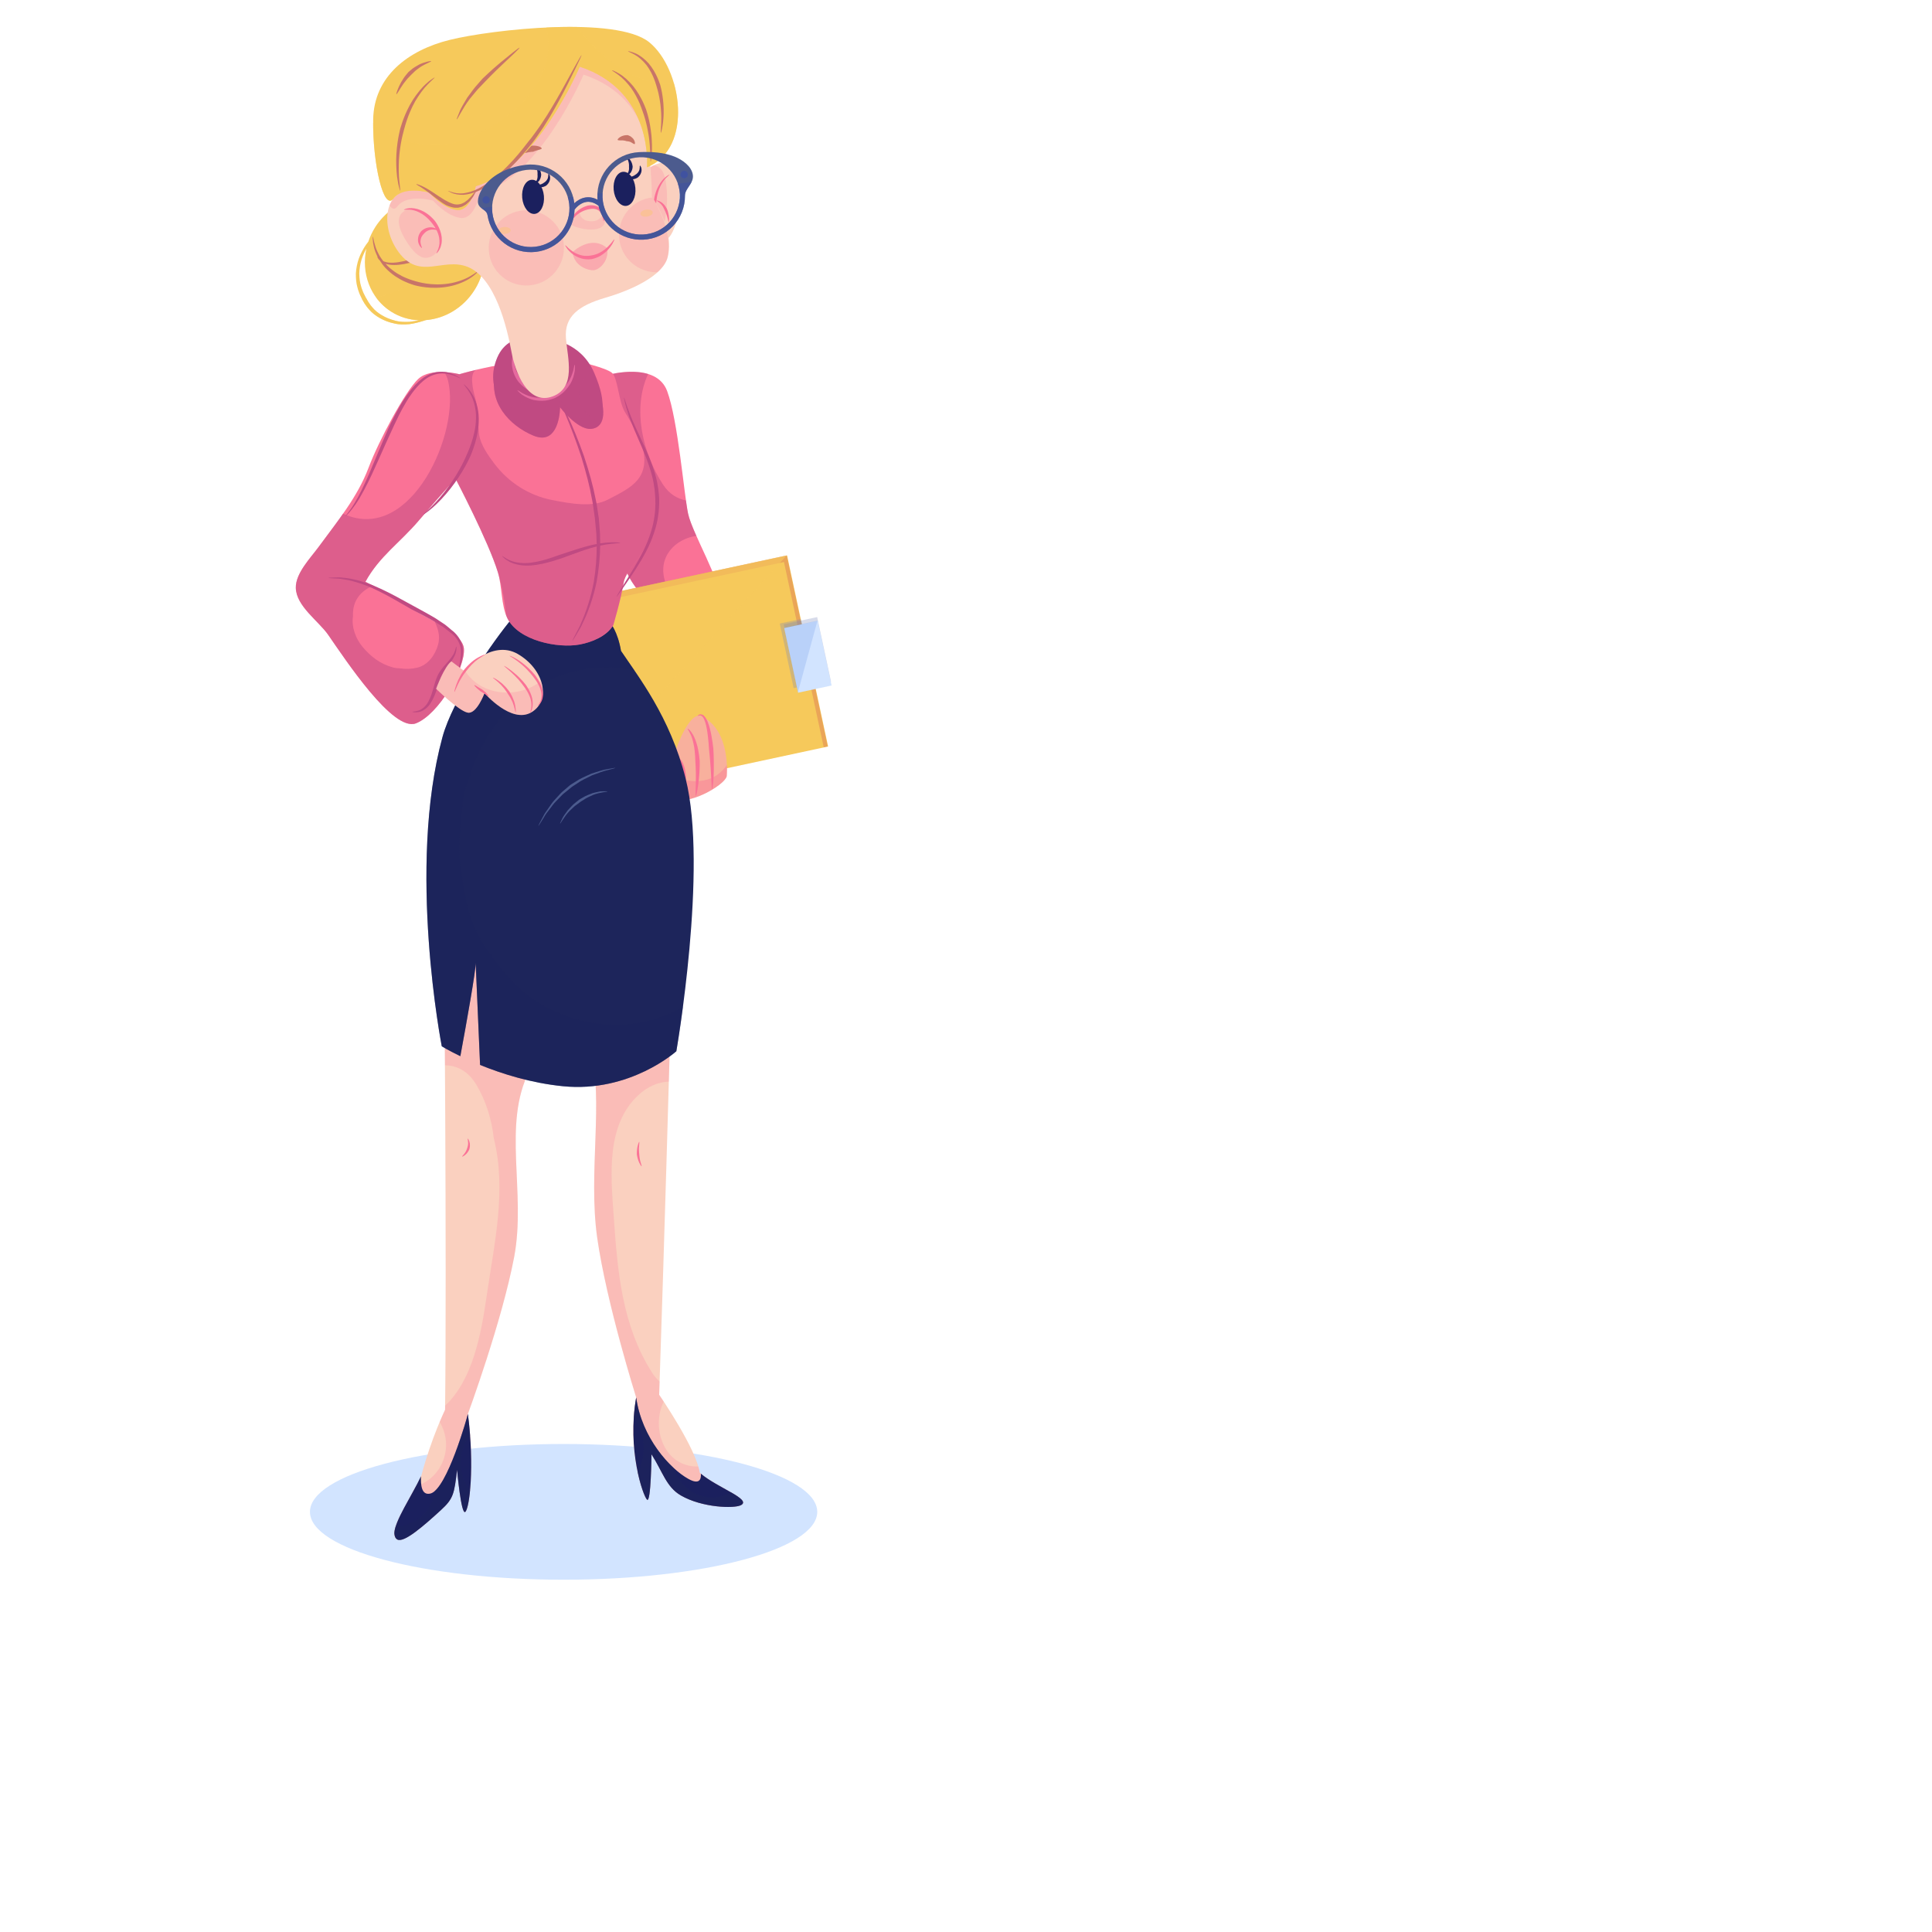 <?xml version="1.0" encoding="utf-8"?>
<!-- Generator: Adobe Illustrator 27.5.0, SVG Export Plug-In . SVG Version: 6.00 Build 0)  -->
<svg version="1.1" id="OBJECTS_1_" xmlns="http://www.w3.org/2000/svg" xmlns:xlink="http://www.w3.org/1999/xlink" x="0px" y="0px"
	 viewBox="10 50 450 500" style="enable-background:new 0 0 750 500;" xml:space="preserve" width="500" height="500">
<g>
	<ellipse style="fill:#D2E4FF;" cx="130.86" cy="441.267" rx="65.644" ry="17.563"/>
	<g>
		<g>
			<path style="fill:#F6C95B;" d="M82.106,108.787c-0.772,1.204-1.355,2.475-1.792,3.766c-0.214,0.273-0.429,0.557-0.641,0.852
				c-0.692,1.039-1.338,2.221-1.803,3.488c-0.446,1.271-0.7,2.611-0.773,3.883c-0.013,1.272,0.091,2.472,0.367,3.459
				c0.095,0.504,0.276,0.937,0.406,1.332c0.129,0.397,0.276,0.725,0.408,0.988c0.253,0.535,0.398,0.841,0.398,0.841
				s0.17,0.29,0.462,0.802c0.138,0.26,0.344,0.557,0.589,0.896c0.23,0.346,0.524,0.712,0.881,1.087
				c1.344,1.574,3.812,3.003,6.446,3.533c1.322,0.33,2.694,0.288,3.941,0.171c1.244-0.173,2.37-0.467,3.312-0.76
				c0.328-0.102,0.631-0.198,0.919-0.286c4.842-0.391,9.568-3.079,12.504-7.67c4.818-7.539,2.987-17.317-4.087-21.841
				C96.568,98.802,86.925,101.248,82.106,108.787z M90.935,133.29c-1.191,0.052-2.483,0.043-3.706-0.312
				c-2.479-0.601-4.717-1.997-5.885-3.453c-0.312-0.351-0.575-0.69-0.774-1.017c-0.219-0.315-0.404-0.593-0.526-0.847
				c-0.27-0.489-0.42-0.769-0.42-0.769s-0.142-0.283-0.393-0.777c-0.131-0.248-0.28-0.549-0.402-0.913
				c-0.13-0.358-0.311-0.755-0.41-1.218c-0.281-0.902-0.406-2.006-0.433-3.187c0.031-1.184,0.227-2.445,0.602-3.666
				c0.314-0.966,0.742-1.892,1.217-2.754c-1.354,6.257,0.975,12.788,6.39,16.249c2.237,1.43,4.732,2.16,7.251,2.255
				C92.669,133.05,91.84,133.206,90.935,133.29z"/>
			<path style="opacity:0.6;fill:#F6C95B;" d="M98.117,115.76c-3.365,6.357-9.255,9.942-15.843,11.143
				c1.037,1.446,2.343,2.718,3.919,3.725c2.237,1.43,4.732,2.16,7.251,2.255c-0.775,0.168-1.604,0.324-2.51,0.407
				c-1.191,0.052-2.483,0.043-3.706-0.312c-2.479-0.601-4.717-1.997-5.885-3.453c-0.312-0.351-0.575-0.69-0.774-1.017
				c-0.219-0.315-0.404-0.593-0.526-0.847c-0.096-0.172-0.17-0.307-0.234-0.426c-0.388,0.035-0.773,0.065-1.163,0.085
				c0.021,0.046,0.033,0.074,0.033,0.074s0.17,0.29,0.462,0.802c0.138,0.26,0.344,0.557,0.589,0.896
				c0.23,0.346,0.524,0.712,0.881,1.087c1.344,1.574,3.812,3.003,6.446,3.533c1.322,0.33,2.694,0.288,3.941,0.171
				c1.244-0.173,2.37-0.467,3.312-0.76c0.328-0.102,0.631-0.198,0.919-0.286c4.842-0.391,9.568-3.079,12.504-7.67
				c4.818-7.539,2.987-17.317-4.087-21.841c-0.722-0.462-1.476-0.833-2.245-1.152C101.332,106.884,100.353,111.539,98.117,115.76z"
				/>
			<path style="fill:#C87568;" d="M102.818,105.717c0.012,1.368-0.393,3.176-1.313,4.719c-0.88,1.572-2.245,2.798-3.331,3.581
				c-1.093,0.787-1.917,1.158-1.917,1.158s-0.771,0.467-2.039,0.935c-1.291,0.459-3.058,1.074-4.827,1.493
				c-1.769,0.414-3.63,0.57-4.891,0.108c-0.106-0.033-0.199-0.074-0.294-0.113c-0.321-0.409-0.618-0.828-0.883-1.248
				c-0.496-0.869-0.907-1.717-1.142-2.488c-0.507-1.534-0.588-2.637-0.686-2.626c-0.038,0.003-0.042,0.275-0.023,0.761
				c0.009,0.483,0.109,1.173,0.31,1.981c0.171,0.784,0.523,1.652,0.967,2.548c-0.047-0.047-0.084-0.073-0.103-0.057
				c-0.03,0.02,0.081,0.224,0.313,0.578c0.074,0.107,0.187,0.216,0.308,0.33c0.425,0.671,0.899,1.331,1.457,1.939
				c0.773,0.816,1.642,1.538,2.505,2.142c0.884,0.574,1.736,1.069,2.51,1.404c0.767,0.352,1.426,0.599,1.895,0.745
				c0.467,0.15,0.734,0.237,0.734,0.237s0.275,0.063,0.751,0.174c0.482,0.109,1.17,0.243,2.004,0.333
				c1.668,0.21,3.927,0.219,6.121-0.225c2.191-0.428,4.276-1.322,5.645-2.278c0.697-0.457,1.219-0.921,1.562-1.257
				c0.34-0.347,0.52-0.554,0.494-0.58c-0.064-0.07-0.867,0.683-2.275,1.482c-1.392,0.82-3.438,1.569-5.558,1.891
				c-2.121,0.33-4.278,0.244-5.857-0.008c-0.791-0.114-1.443-0.261-1.894-0.376c-0.45-0.119-0.706-0.188-0.706-0.188
				s-0.258-0.073-0.703-0.203c-0.449-0.126-1.079-0.342-1.814-0.651c-0.744-0.29-1.563-0.733-2.421-1.243
				c-0.84-0.537-1.683-1.188-2.452-1.925c-0.16-0.164-0.303-0.344-0.454-0.516c1.318,0.438,3.085,0.366,4.73,0.068
				c1.87-0.342,3.647-0.882,4.998-1.304c1.374-0.446,2.218-0.921,2.218-0.921s0.87-0.423,2.009-1.316
				c1.132-0.88,2.544-2.262,3.401-4.004c0.907-1.712,1.211-3.677,1.067-5.096c-0.086-0.708-0.175-1.291-0.314-1.684
				c-0.116-0.393-0.198-0.613-0.234-0.602C102.583,103.441,102.817,104.35,102.818,105.717z"/>
		</g>
		<g>
			<path style="fill:#FA7296;" d="M142.631,146.963c0,0,12.221-3.381,15.037,4.27c2.817,7.648,4.343,26.653,5.412,31.706
				c1.069,5.052,8.722,17.826,7.815,21.1c-0.904,3.27-15.369,9.4-23.092-4.715C140.08,185.21,142.631,146.963,142.631,146.963z"/>
			<path style="opacity:0.5;fill:#C04A82;" d="M148.73,200.859c0.158,0.246,0.321,0.488,0.487,0.72
				c0.095,0.134,0.191,0.263,0.29,0.393c0.152,0.203,0.307,0.402,0.461,0.594c0.106,0.128,0.209,0.255,0.315,0.378
				c0.155,0.181,0.313,0.354,0.472,0.523c0.106,0.114,0.211,0.232,0.32,0.342c0.168,0.173,0.341,0.334,0.514,0.494
				c0.099,0.092,0.194,0.191,0.293,0.279c0.255,0.226,0.512,0.437,0.771,0.638c0.145,0.113,0.292,0.217,0.439,0.322
				c0.126,0.091,0.252,0.183,0.376,0.269c0.163,0.109,0.328,0.212,0.492,0.313c0.109,0.067,0.219,0.135,0.328,0.198
				c0.177,0.102,0.354,0.201,0.531,0.294c0.092,0.047,0.182,0.092,0.271,0.137c0.197,0.098,0.395,0.192,0.592,0.28
				c0.044,0.019,0.088,0.035,0.131,0.055c1.273,0.542,2.559,0.866,3.815,1.015c-0.744-2.436-1.539-4.861-2.388-7.274
				c-2.337-6.64,2.586-11.421,7.987-12.139c-0.23-0.514-0.446-1.014-0.652-1.5c-0.035-0.081-0.07-0.163-0.104-0.243
				c-0.171-0.409-0.329-0.801-0.477-1.182c-0.048-0.119-0.097-0.242-0.14-0.358c-0.134-0.351-0.249-0.681-0.354-1.001
				c-0.037-0.11-0.081-0.229-0.114-0.334c-0.128-0.407-0.234-0.79-0.308-1.132c-0.038-0.181-0.078-0.385-0.117-0.6
				c-0.015-0.088-0.032-0.183-0.048-0.275c-0.023-0.139-0.05-0.281-0.073-0.433c-0.019-0.112-0.037-0.227-0.057-0.347
				c-0.022-0.143-0.046-0.294-0.068-0.447c-0.064-0.415-0.127-0.85-0.194-1.325c-2.238-0.419-4.361-1.704-5.908-4.063
				c-5.303-8.087-8.031-19.678-3.886-28.657c-4.494-1.376-10.098,0.171-10.098,0.171s-2.551,38.246,5.173,52.36
				c0.225,0.41,0.456,0.8,0.69,1.177C148.572,200.624,148.651,200.739,148.73,200.859z"/>
		</g>
		<g>
			<g>
				<g>
					<g>

							<rect x="123.831" y="200.611" transform="matrix(0.978 -0.21 0.21 0.978 -43.844 38.438)" style="fill:#F6C95B;" width="70.868" height="50.554"/>
						<g style="opacity:0.3;">
							<polygon style="fill:#CC5252;" points="187.895,195.461 198.18,243.389 199.213,243.169 188.607,193.74 119.315,208.607
								119.638,210.106 							"/>
						</g>
						<g style="opacity:0.6;">
							<polygon style="fill:#F6C95B;" points="188.607,193.74 119.315,208.607 129.924,258.036 							"/>
						</g>
					</g>
					<g>
						<g style="opacity:0.3;">

								<rect x="188.43" y="210.604" transform="matrix(0.978 -0.21 0.21 0.978 -41.706 44.971)" style="fill:#7986B9;" width="5.569" height="17.103"/>
						</g>
						<g style="opacity:0.3;">

								<rect x="189.39" y="210.463" transform="matrix(0.978 -0.21 0.21 0.978 -41.606 45.498)" style="fill:#7986B9;" width="8.865" height="17.102"/>
						</g>

							<rect x="189.599" y="211.349" transform="matrix(0.978 -0.21 0.21 0.978 -41.858 45.658)" style="fill:#D2E4FF;" width="8.867" height="17.104"/>
						<g style="opacity:0.2;">
							<polyline style="fill:#5789E3;" points="191.493,229.193 187.903,212.47 196.572,210.608 							"/>
						</g>
					</g>
				</g>
			</g>
		</g>
		<g>
			<path style="fill:#F8B09D;" d="M173.07,250.917c0,0,1.233-11.844-6.533-15.578c-4.298-2.072-11.092,18.902-7.428,21.196
				C162.771,258.822,172.466,253.274,173.07,250.917z"/>
			<path style="opacity:0.4;fill:#FA7296;" d="M159.109,256.534c-0.392-0.246-0.656-0.712-0.824-1.332
				c0.058-1.535,0.298-3.337,0.671-5.218c1.043,1.024,2.37,1.76,3.885,2.004c2.689,0.439,5.533,0.131,7.818-1.488
				c1.014-0.716,1.811-1.565,2.457-2.514c0.059,1.294,0.004,2.284-0.027,2.709c0.001,0.009,0,0.016,0,0.026
				c-0.005,0.055-0.009,0.099-0.011,0.134c-0.001,0.004-0.001,0.011-0.003,0.017c-0.003,0.024-0.005,0.044-0.005,0.044
				C172.466,253.274,162.771,258.822,159.109,256.534z"/>
			<g>
				<g>
					<path style="fill:#FA7296;" d="M169.271,254.238c0.196,0.024,0.445-2.607,0.46-5.229c0.046-2.622-0.116-5.252-0.116-5.252
						s-0.068-0.652-0.207-1.625c-0.14-0.976-0.353-2.271-0.685-3.555c-0.346-1.269-0.758-2.578-1.553-3.347
						c-0.398-0.395-0.98-0.432-1.251-0.275c-0.27,0.153-0.384,0.283-0.362,0.31c0.022,0.037,0.184-0.026,0.432-0.09
						c0.259-0.06,0.597,0.023,0.868,0.365c0.552,0.682,0.86,1.965,1.086,3.207c0.22,1.257,0.349,2.54,0.431,3.499
						c0.068,0.965,0.115,1.605,0.115,1.605s0.284,2.578,0.445,5.178C169.12,251.631,169.158,254.229,169.271,254.238z"/>
				</g>
				<g>
					<path style="fill:#FA7296;" d="M165.078,255.977c0.15,0.02,0.594-2.2,0.807-4.463c0.249-2.258,0.197-4.55,0.197-4.55
						s-0.06-0.57-0.147-1.42c-0.129-0.846-0.291-1.981-0.637-3.082c-0.329-1.099-0.785-2.172-1.311-2.871
						c-0.23-0.368-0.496-0.622-0.679-0.793c-0.186-0.173-0.301-0.256-0.329-0.227c-0.027,0.024,0.031,0.16,0.151,0.37
						c0.123,0.215,0.319,0.49,0.476,0.876c0.384,0.719,0.699,1.771,0.918,2.841c0.232,1.064,0.307,2.168,0.373,2.989
						c0.035,0.821,0.057,1.371,0.057,1.371s0.175,2.211,0.136,4.453C165.08,253.711,164.919,255.958,165.078,255.977z"/>
				</g>
				<g>
					<path style="fill:#FA7296;" d="M161.584,256.67c0.15,0.016,0.489-1.353,0.703-2.765c0.227-1.406,0.253-2.857,0.253-2.857
						s-0.026-0.363-0.091-0.9c-0.077-0.538-0.19-1.258-0.44-1.957c-0.228-0.694-0.59-1.371-1-1.767
						c-0.383-0.414-0.759-0.535-0.784-0.486c-0.061,0.08,0.204,0.315,0.435,0.755c0.257,0.419,0.466,1.049,0.577,1.704
						c0.247,1.31,0.175,2.682,0.175,2.682s0.099,1.364,0.078,2.765C161.48,255.239,161.426,256.65,161.584,256.67z"/>
				</g>
			</g>
		</g>
		<g>
			<g>
				<g>
					<path style="fill:#FAD0BF;" d="M158.35,320.995c0,0-1.438,51.318-2.756,89.971c0,0,9.566,13.84,10.505,20.174
						c4.145,3.716,13.581,6.846,10.66,8.392c-1.734,0.915-10.031,0.686-15.557-2.515c-3.792-2.198-4.703-6.162-7.599-10.648
						c0,0-0.113,12.752-1.154,11.736c-1.041-1.02-5.206-12.879-2.803-26.439c0,0-7.699-24.452-10.091-41.348
						c-2.391-16.891,1.771-35.839-1.761-48.435C134.261,309.289,157.126,315.738,158.35,320.995z"/>
					<path style="opacity:0.2;fill:#FA7296;" d="M137.795,321.884c-3.534-12.595,19.331-6.145,20.555-0.889
						c0,0-0.094,3.338-0.254,8.941c-2.79,0.043-5.579,1.339-7.887,3.48c-8.415,7.801-7.125,20.8-6.377,31.445
						c1.005,14.261,2.123,27.995,9.843,40.253c0.615,0.979,1.303,1.776,2.034,2.444c-0.039,1.145-0.077,2.282-0.115,3.406
						c0,0,0.46,0.665,1.186,1.768c-3.297,6.598-0.107,16.966,8.948,16.807c0.166,0.57,0.296,1.11,0.371,1.6
						c4.145,3.716,13.581,6.846,10.66,8.392c-1.734,0.915-10.031,0.686-15.557-2.515c-3.792-2.198-4.703-6.162-7.599-10.648
						c0,0-0.113,12.752-1.154,11.736c-1.041-1.02-5.206-12.879-2.803-26.439c0,0-7.699-24.452-10.091-41.348
						C137.165,353.428,141.327,334.479,137.795,321.884z"/>
					<g>
						<path style="fill:#FA7296;" d="M151.045,351.834c0.084-0.049-0.229-0.798-0.401-1.574c-0.17-0.778-0.206-1.564-0.206-1.564
							s-0.097-0.775-0.078-1.579c0.033-0.796,0.166-1.602,0.079-1.63c-0.075-0.025-0.366,0.748-0.519,1.576
							c-0.138,0.833-0.104,1.693-0.104,1.693s0.113,0.854,0.407,1.646C150.52,351.194,150.98,351.877,151.045,351.834z"/>
					</g>
				</g>
				<g>
					<g>
						<path style="fill:#1B205E;" d="M163.179,432.752c2.84,1.566,3.3,0.09,3.214-1.36c4.278,3.604,13.219,6.631,10.366,8.14
							c-1.734,0.915-10.031,0.686-15.557-2.515c-3.792-2.198-4.703-6.162-7.599-10.648c0,0-0.113,12.752-1.154,11.736
							c-1.041-1.02-5.206-12.879-2.803-26.439C151.095,422.156,158.413,430.127,163.179,432.752z"/>
					</g>
					<g style="opacity:0.4;">
						<path style="fill:#1D255B;" d="M149.011,417.054c0.108-1.749,0.309-3.553,0.636-5.388c1.097,7.94,5.558,14.434,9.729,18.262
							c0.561,1.761,1.524,3.37,2.829,4.645c2.024,1.981,4.731,3.037,7.474,2.92c1.523-0.066,3.087-0.52,4.482-1.297
							c2.463,1.417,4.045,2.571,2.6,3.336c-1.734,0.915-10.031,0.686-15.557-2.515c-3.792-2.198-4.703-6.162-7.599-10.648
							c0,0-0.113,12.752-1.154,11.736c-0.473-0.463-1.585-3.155-2.439-7.221C152.389,426.72,151.995,420.793,149.011,417.054z"/>
					</g>
				</g>
			</g>
			<g>
				<g>
					<path style="fill:#FAD0BF;" d="M99.923,292.012c0,0,0.722,84.16,0.261,122.84c0,0-3.561,7.322-6.132,16.993
						c-3.04,6.506-9.108,14.83-6.26,16.559c1.689,1.025,6.824-3.48,11.297-7.57c3.262-2.98,3.472-4.222,4.201-10.45
						c0,0,1.045,11.836,2.129,10.885c1.089-0.948,2.447-11.642,0.67-25.334c0,0,8.814-23.925,11.98-40.64
						c3.164-16.715-3.191-34.355,3.988-48.251C127.981,315.57,101.388,286.842,99.923,292.012z"/>
					<path style="opacity:0.2;fill:#FA7296;" d="M100.426,423.425c-0.085-1.981-0.687-3.831-1.644-5.415
						c0.836-1.993,1.401-3.158,1.401-3.158c0.003-0.342,0.007-0.709,0.011-1.06c7.179-6.729,9.324-18.554,10.755-28.418
						c1.971-13.555,5.196-27.306,1.848-40.771c-0.557-4.792-1.9-9.456-4.51-13.862c-2.114-3.568-5.123-5.035-8.131-5.035
						c-0.111-19.453-0.233-33.694-0.233-33.694c1.465-5.17,28.059,23.559,22.135,35.031c-7.18,13.896-0.824,31.536-3.988,48.251
						c-3.166,16.715-11.98,40.64-11.98,40.64c1.777,13.692,0.419,24.386-0.67,25.334c-1.084,0.951-2.129-10.885-2.129-10.885
						c-0.729,6.228-0.939,7.471-4.201,10.45c-4.473,4.09-9.607,8.596-11.297,7.57c-2.459-1.492,1.729-7.904,4.875-13.818
						C97.272,433.308,100.652,428.668,100.426,423.425z"/>
					<g>
						<path style="fill:#FA7296;" d="M104.602,349.326c0.034,0.063,0.636-0.224,1.111-0.732c0.485-0.502,0.767-1.19,0.767-1.19
							c0.007,0.003,0.049-0.179,0.088-0.451c0.068-0.268,0.041-0.642,0.025-1.002c-0.111-0.726-0.469-1.326-0.531-1.288
							c-0.091,0.042,0.102,0.683,0.09,1.314c-0.044,0.313-0.054,0.621-0.144,0.837c-0.061,0.221-0.105,0.362-0.116,0.359
							c0,0-0.162,0.587-0.514,1.113C105.039,348.815,104.546,349.236,104.602,349.326z"/>
					</g>
				</g>
				<g>
					<path style="fill:#1B205E;" d="M87.052,446.782c0.068-3.136,4.412-9.484,6.897-14.725c-0.071,1.964,0.02,5.079,2.464,4.465
						c4.27-1.066,9.595-20.065,9.676-20.589c1.777,13.692,0.419,24.386-0.67,25.334c-1.084,0.951-2.129-10.885-2.129-10.885
						c-0.729,6.228-0.939,7.471-4.201,10.45c-4.473,4.09-9.607,8.596-11.297,7.57C87.313,448.114,87.089,447.541,87.052,446.782z"/>
					<path style="opacity:0.4;fill:#1D255B;" d="M87.398,445.038c1.059,0,2.11-0.155,3.157-0.501
						c0.808-0.406,1.618-0.816,2.428-1.223c2.256-1.548,3.886-4.02,4.482-6.812c0.046-0.221,0.073-0.447,0.107-0.67
						c4.017-3.619,8.441-19.423,8.516-19.899c0.252,1.926,0.434,3.787,0.569,5.579c-1.595,2.042-2.523,4.68-2.401,7.501l0.007,0.131
						c0.105,2.46,0.998,4.71,2.392,6.504c-0.304,3.192-0.792,5.23-1.236,5.619c-1.084,0.951-2.129-10.885-2.129-10.885
						c-0.729,6.228-0.939,7.471-4.201,10.45c-4.473,4.09-9.607,8.596-11.297,7.57c-0.479-0.289-0.703-0.862-0.74-1.621
						C87.063,446.28,87.193,445.688,87.398,445.038z"/>
				</g>
			</g>
			<g>
				<path style="fill:#1D255B;" d="M117.681,209.855l25.23,1.308c0,0,1.962,2.242,2.803,7.289
					c4.366,6.522,12.716,17.037,16.729,33.036c5.836,23.253-2.407,70.57-2.407,70.57s-11.967,10.786-29.326,9.058
					c-8.316-0.829-15.857-3.232-21.467-5.513c-0.388-8.953-1.07-24.801-1.143-26.443c0.082,1.908-2.361,15.515-3.964,24.177
					c-3.04-1.469-4.805-2.551-4.805-2.551s-9.061-46.222,0.18-80.034C102.2,230.911,112.478,216.065,117.681,209.855z"/>
				<path style="opacity:0.4;fill:#1D255B;" d="M160.047,321.995c0.097-0.555,0.846-4.972,1.707-11.504
					c-11.001,6.516-23.644,5.978-35.037,0.311c-6.826-3.398-11.387-8.988-15.773-15.267c-2.532-3.626-4.545-8.247-5.333-12.775
					c-2.051-11.747-2.21-12.09-0.922-24.166c0.287-2.691,1.005-5.441,2.035-8.019c1.782-5.79,4.911-11.282,8.292-15.212
					c6.541-7.607,15.771-12.17,25.473-12.589c2.943-0.129,5.872,0.16,8.731,0.777c-1.308-1.914-2.513-3.616-3.506-5.1
					c-0.841-5.047-2.803-7.289-2.803-7.289l-25.23-1.308c-5.203,6.21-15.48,21.056-18.169,30.896
					c-9.24,33.812-0.18,80.034-0.18,80.034s1.765,1.082,4.805,2.551c1.603-8.662,4.046-22.268,3.964-24.177l0.01,0.215
					c0.107,2.485,0.76,17.575,1.133,26.229c5.609,2.28,13.15,4.684,21.467,5.513c17.359,1.729,29.326-9.058,29.326-9.058
					s0.003-0.02,0.008-0.044C160.045,322.009,160.046,322.001,160.047,321.995z"/>
				<g>
					<g>
						<path style="fill:#4C5B8E;" d="M124.321,263.758c0.038,0.02,0.487-0.679,1.138-1.734c0.345-0.514,0.65-1.183,1.145-1.774
							c0.464-0.612,0.958-1.267,1.455-1.919c0.48-0.662,1.105-1.192,1.61-1.757c0.522-0.555,1.007-1.074,1.495-1.425
							c0.934-0.764,1.558-1.269,1.558-1.269c0.006,0.008,0.135-0.155,0.434-0.34c0.292-0.188,0.709-0.463,1.209-0.792
							c0.964-0.733,2.418-1.375,3.842-2.094c1.494-0.521,2.972-1.145,4.141-1.372c1.154-0.291,1.926-0.506,1.92-0.551
							c-0.008-0.046-0.793,0.081-1.973,0.299c-1.194,0.147-2.709,0.708-4.245,1.186c-1.47,0.669-2.974,1.288-3.98,2.003
							c-0.52,0.326-0.954,0.594-1.258,0.782c-0.309,0.182-0.447,0.346-0.452,0.336c0,0-0.626,0.533-1.565,1.34
							c-0.491,0.376-0.974,0.921-1.49,1.503c-0.501,0.593-1.113,1.154-1.583,1.848c-0.478,0.684-0.953,1.363-1.401,2.003
							c-0.473,0.622-0.752,1.318-1.068,1.856C124.661,262.992,124.282,263.737,124.321,263.758z"/>
					</g>
					<g>
						<path style="fill:#4C5B8E;" d="M129.943,263.162c0.096,0.049,1.016-1.726,2.335-3.158c0.716-0.648,1.363-1.377,1.972-1.761
							c0.574-0.427,0.957-0.714,0.957-0.714s0.09-0.08,0.27-0.182c0.176-0.109,0.427-0.268,0.732-0.455
							c0.584-0.426,1.453-0.786,2.316-1.184c1.768-0.697,3.674-0.754,3.679-0.87c0.001-0.046-0.476-0.057-1.202-0.047
							c-0.182,0.003-0.38,0.007-0.588,0.012c-0.204,0.042-0.417,0.086-0.642,0.132c-0.439,0.107-0.929,0.17-1.388,0.328
							c-0.909,0.348-1.834,0.684-2.456,1.09c-0.322,0.184-0.588,0.335-0.777,0.44c-0.191,0.1-0.286,0.179-0.286,0.179
							s-0.388,0.313-0.966,0.781c-0.611,0.429-1.252,1.22-1.946,1.927c-0.573,0.832-1.226,1.596-1.512,2.319
							C130.109,262.683,129.901,263.141,129.943,263.162z"/>
					</g>
				</g>
			</g>
		</g>
		<g>
			<g>
				<path style="fill:#FA7296;" d="M134.874,143.59c0,0,6.953,1.586,8.499,2.895c1.544,1.31,1.686,7.401,3.347,10.14
					c1.66,2.737,9.463,14.996,8.2,25.875c-1.261,10.878-7.804,13.956-8.523,18.324c-0.717,4.369-2.688,10.996-2.688,10.996
					c-1.722,2.881-5.576,4.398-8.678,4.979c-5.629,1.056-15.831-0.979-18.709-6.765c-1.656-3.329-1.361-8.291-2.469-11.924
					c-2.459-8.06-10.97-24.24-10.97-24.24c-3.23,3.587-6.414,7.219-9.538,10.897c-4.793,5.638-10.202,9.256-13.768,15.797
					c5.613,2.77,9.702,5.78,14.517,8.456c2.815,1.564,10.645,4.959,10.964,8.845c0.411,4.996-6.502,17.055-12.417,19.337
					c-5.918,2.283-18.231-16.461-22.711-22.916c-2.484-3.578-8.259-7.4-8.372-12.136c-0.092-3.78,3.787-7.724,5.868-10.564
					c4.826-6.585,10.062-12.856,12.959-20.539c2.655-7.042,9.508-19.814,12.84-22.961c3.33-3.146,10.673-1.235,10.673-1.235
					S121.77,141.436,134.874,143.59z"/>
				<path style="opacity:0.5;fill:#C04A82;" d="M151.206,164.897c-0.062-0.084-0.12-0.172-0.184-0.254
					c2.717,9.165-2.556,11.494-8.813,14.709c-3.93,2.02-9.64,0.998-14.553,0.006c-5.916-1.196-11.114-4.586-14.74-9.39
					c-1.556-2.06-3.579-4.92-3.921-7.521c-0.439-3.348-0.085-6.323-1.09-9.789c-0.364-1.255-1.729-6.461,0.59-7.007
					c-0.696,0.163-1.327,0.319-1.885,0.461c-0.022,0.006-0.046,0.013-0.069,0.018c-0.24,0.063-0.464,0.12-0.675,0.176
					c-0.038,0.009-0.077,0.021-0.113,0.029c-0.447,0.119-0.819,0.221-1.111,0.303c-0.055,0.016-0.099,0.027-0.146,0.042
					c-0.077,0.021-0.154,0.043-0.217,0.061c-0.048,0.014-0.095,0.026-0.134,0.038c-0.042,0.012-0.082,0.023-0.111,0.033
					c-0.028,0.009-0.065,0.018-0.084,0.024c-0.024,0.007-0.053,0.016-0.053,0.016s-1.734-0.446-3.897-0.551
					c-0.004-0.001-0.009-0.001-0.014-0.001c0.417,0.641,0.747,1.343,0.944,2.118c3.386,13.322-9.522,42.408-26.914,34.622
					c-0.082-0.036-0.149-0.076-0.228-0.113c-1.391,1.984-2.843,3.934-4.302,5.885c-0.688,0.923-1.38,1.845-2.062,2.775
					c-2.081,2.84-5.96,6.783-5.868,10.564c0.113,4.735,5.888,8.558,8.372,12.136c4.48,6.455,16.793,25.199,22.711,22.916
					c5.915-2.282,12.828-14.341,12.417-19.337c-0.018-0.218-0.066-0.434-0.131-0.649c-0.016-0.058-0.037-0.114-0.056-0.173
					c-0.062-0.176-0.137-0.351-0.224-0.523c-0.021-0.039-0.037-0.08-0.061-0.12c-0.113-0.21-0.246-0.418-0.396-0.624
					c-0.029-0.041-0.063-0.08-0.094-0.12c-0.13-0.172-0.271-0.342-0.424-0.51c-0.041-0.047-0.083-0.095-0.128-0.142
					c-0.19-0.201-0.389-0.401-0.604-0.596c-0.001-0.002-0.003-0.003-0.005-0.004c-0.213-0.193-0.438-0.383-0.673-0.57
					c-0.058-0.048-0.119-0.095-0.181-0.142c-0.199-0.156-0.403-0.311-0.614-0.463c-0.044-0.031-0.089-0.064-0.133-0.097
					c-0.249-0.176-0.504-0.349-0.763-0.518c-0.071-0.048-0.145-0.093-0.218-0.14c-0.195-0.127-0.395-0.251-0.594-0.373
					c-0.083-0.051-0.166-0.103-0.25-0.152c-0.252-0.152-0.506-0.302-0.759-0.446c-0.075-0.043-0.15-0.083-0.224-0.125
					c-0.193-0.109-0.386-0.217-0.576-0.322c-0.103-0.057-0.206-0.112-0.31-0.168c-0.051-0.027-0.1-0.054-0.151-0.081
					c0.887,1.854,1.482,3.887,0.911,5.963c-0.735,2.654-2.549,5.332-5.411,6.022c-1.493,0.364-2.927,0.398-4.302,0.195
					c-0.671-0.02-1.359-0.084-1.993-0.257c-3.288-0.892-5.734-2.788-7.893-5.361c-1.708-2.04-2.871-5.083-2.45-7.795
					c-0.03-0.614-0.004-1.244,0.086-1.896c0.429-3.013,2.554-5.103,5.162-6.07c-0.654-0.352-1.33-0.7-2.025-1.045
					c3.566-6.541,8.975-10.159,13.768-15.797c3.124-3.679,6.308-7.311,9.538-10.897c0,0,8.511,16.181,10.97,24.24
					c1.264,4.147,1.849,8.152,2.122,11.071c0.109,0.288,0.213,0.583,0.347,0.852c2.842,5.713,12.813,7.763,18.483,6.798
					c0.102-0.019,0.209-0.033,0.311-0.052c0.707-0.136,1.452-0.322,2.201-0.56c0.123-0.04,0.245-0.081,0.364-0.123
					c0.143-0.049,0.285-0.104,0.427-0.156c2.966-1.145,4.582-2.806,5.239-3.625c0.12-0.166,0.255-0.32,0.361-0.496
					c0,0,1.971-6.627,2.688-10.996c0.72-4.368,7.263-7.446,8.523-18.324C155.624,176.429,153.505,169.933,151.206,164.897z"/>
				<g>
					<g>
						<path style="fill:#C04A82;" d="M146.759,200.715c1.379-2.22,3.267-5.157,4.788-8.269c1.533-3.105,2.552-6.424,2.844-8.978
							c0.188-1.271,0.189-2.345,0.225-3.09c-0.023-0.748-0.032-1.176-0.032-1.176s-0.001-0.107-0.005-0.308
							c0.006-0.2-0.016-0.492-0.049-0.865c-0.04-0.746-0.159-1.808-0.386-3.069c-0.459-2.529-1.56-5.808-2.941-8.99
							c-1.366-3.188-2.813-6.376-3.627-8.871c-0.428-1.239-0.707-2.297-0.87-3.044c-0.161-0.747-0.239-1.177-0.204-1.184
							c0.087-0.02,0.499,1.671,1.445,4.094c0.92,2.433,2.452,5.547,3.91,8.718c1.472,3.161,2.674,6.489,3.2,9.096
							c0.259,1.303,0.403,2.401,0.46,3.177c0.04,0.385,0.067,0.689,0.064,0.898c0.008,0.206,0.01,0.317,0.01,0.317
							s0.005,0.444,0.012,1.222c-0.047,0.777-0.071,1.892-0.294,3.207c-0.352,2.649-1.483,6.054-3.124,9.169
							c-1.631,3.122-3.616,6.008-5.1,8.163c-0.745,1.073-1.369,1.969-1.806,2.595c-0.442,0.625-0.708,0.971-0.736,0.952
							c-0.031-0.018,0.179-0.403,0.565-1.063C145.493,202.754,146.068,201.828,146.759,200.715z"/>
						<path style="fill:#C04A82;" d="M96.982,181.365c-0.703,0.605-1.314,1.076-1.756,1.385c-0.452,0.301-0.717,0.459-0.736,0.432
							c-0.046-0.066,0.929-0.812,2.224-2.105c1.292-1.294,2.909-3.126,4.329-5.107c1.442-1.962,2.682-4.063,3.517-5.678
							c0.837-1.615,1.288-2.737,1.288-2.737s0.516-1.095,1.109-2.801c0.571-1.706,1.204-4.059,1.225-6.459
							c0.082-2.398-0.554-4.778-1.46-6.338c-0.879-1.581-1.787-2.431-1.711-2.501c0.023-0.024,0.254,0.175,0.648,0.55
							c0.206,0.178,0.419,0.425,0.654,0.722c0.253,0.284,0.506,0.627,0.746,1.028c1.045,1.552,1.829,4.03,1.839,6.536
							c0.068,2.513-0.515,4.972-1.057,6.75c-0.563,1.778-1.065,2.915-1.065,2.915s-0.493,1.146-1.396,2.775
							c-0.9,1.629-2.229,3.729-3.768,5.668C100.098,178.358,98.374,180.141,96.982,181.365z"/>
						<path style="fill:#C04A82;" d="M70.981,199.468c0.322-0.009,0.713-0.022,1.161-0.033c0.45-0.017,0.96-0.036,1.507,0.059
							c2.215,0.159,5.102,0.891,7.852,1.979c2.719,1.146,5.333,2.509,7.256,3.572c1.924,1.05,3.204,1.751,3.204,1.751
							s1.279,0.699,3.198,1.751c0.945,0.568,2.097,1.128,3.24,1.921c0.573,0.383,1.168,0.777,1.773,1.181
							c0.586,0.433,1.132,0.942,1.701,1.412c1.175,0.863,2.183,2.157,2.607,3.517c0.461,1.38,0.284,2.731,0.102,3.811
							c-0.192,1.093-0.471,1.967-0.652,2.582c-0.191,0.607-0.316,0.953-0.351,0.943c-0.092-0.02,0.302-1.443,0.614-3.585
							c0.12-1.061,0.224-2.35-0.248-3.576c-0.456-1.223-1.336-2.315-2.536-3.15c-0.57-0.438-1.11-0.913-1.689-1.318
							c-0.603-0.376-1.194-0.748-1.767-1.107c-1.128-0.739-2.297-1.273-3.238-1.811c-1.943-1.01-3.237-1.685-3.237-1.685
							s-1.271-0.73-3.18-1.826c-1.891-1.106-4.438-2.515-7.078-3.725c-2.66-1.148-5.453-1.971-7.616-2.247
							c-0.534-0.122-1.031-0.133-1.474-0.15c-0.442-0.024-0.829-0.045-1.148-0.061c-0.636-0.041-1.004-0.079-1.007-0.114
							C69.977,199.523,70.341,199.494,70.981,199.468z"/>
						<path style="fill:#C04A82;" d="M95.86,231.555c0.631-1.132,1.005-2.42,1.286-3.382c0.274-0.977,0.459-1.625,0.459-1.625
							s0.056-0.157,0.153-0.442c0.098-0.27,0.238-0.686,0.45-1.181c0.439-1.001,1.314-2.113,2.219-3.11
							c0.899-1.001,1.744-2.017,2.131-2.919c0.402-0.894,0.43-1.579,0.519-1.575c0.049-0.004,0.163,0.703-0.15,1.715
							c-0.299,1.019-1.118,2.177-1.947,3.235c-0.837,1.058-1.582,2.136-1.916,3.018c-0.159,0.438-0.274,0.833-0.362,1.12
							c-0.083,0.28-0.132,0.441-0.132,0.441s-0.213,0.642-0.535,1.605c-0.337,0.964-0.793,2.278-1.563,3.468
							c-0.714,1.222-1.976,2.135-3.026,2.341c-1.052,0.206-1.736,0.006-1.727-0.03c0.001-0.099,0.694-0.046,1.617-0.351
							C94.26,233.577,95.27,232.724,95.86,231.555z"/>
						<path style="fill:#C04A82;" d="M96.54,147.298c-1.329,0.596-2.535,1.638-3.577,2.808c-2.087,2.355-3.609,5.184-4.69,7.306
							c-1.069,2.134-1.709,3.599-1.709,3.599s-0.669,1.457-1.672,3.641c-0.986,2.193-2.264,5.145-3.625,8.064
							c-1.366,2.918-2.859,5.791-4.234,7.794c-0.685,1.002-1.324,1.79-1.805,2.31c-0.5,0.504-0.793,0.779-0.817,0.755
							c-0.064-0.063,1.058-1.22,2.29-3.277c1.258-2.042,2.639-4.934,3.913-7.874c1.247-2.961,2.491-5.922,3.425-8.143
							c0.939-2.224,1.609-3.691,1.609-3.691c0-0.001,0.67-1.464,1.798-3.605c1.144-2.124,2.755-4.971,4.996-7.362
							c1.114-1.185,2.421-2.25,3.872-2.84c1.442-0.614,2.947-0.674,4.154-0.468c0.3,0.066,0.585,0.13,0.86,0.189
							c0.273,0.063,0.51,0.188,0.743,0.27c0.464,0.175,0.862,0.341,1.158,0.538c0.613,0.354,0.953,0.57,0.935,0.6
							c-0.052,0.128-1.421-0.851-3.755-1.208C99.249,146.566,97.861,146.68,96.54,147.298z"/>
						<path style="fill:#C04A82;" d="M122.366,195.627c1.941-0.236,3.84-0.793,5.248-1.258c1.406-0.471,2.341-0.817,2.341-0.817
							s0.944-0.313,2.364-0.779c1.416-0.465,3.319-1.097,5.269-1.586c0.615-0.156,1.226-0.285,1.831-0.4
							c-0.007-0.504-0.021-0.995-0.045-1.456c0-0.769-0.061-1.47-0.127-2.091c-0.059-0.622-0.107-1.164-0.148-1.609
							c-0.082-0.892-0.131-1.401-0.131-1.401s-0.072-0.507-0.195-1.392c-0.148-0.882-0.241-2.162-0.572-3.663
							c-0.519-3.025-1.539-6.998-2.748-10.919c-1.277-3.899-2.738-7.744-3.946-10.583c-0.567-1.435-1.125-2.593-1.464-3.429
							c-0.352-0.828-0.538-1.31-0.508-1.325c0.031-0.016,0.281,0.436,0.692,1.24c0.4,0.806,1.014,1.941,1.64,3.356
							c1.32,2.797,2.89,6.618,4.264,10.515c1.306,3.92,2.408,7.916,2.985,10.972c0.361,1.513,0.475,2.808,0.638,3.7
							c0.139,0.896,0.217,1.41,0.217,1.41s0.044,0.518,0.114,1.425c0.036,0.454,0.079,1.005,0.126,1.636
							c0.058,0.632,0.105,1.346,0.093,2.127c0.016,0.422,0.024,0.866,0.024,1.324c0.989-0.157,1.924-0.254,2.719-0.263
							c0.751-0.055,1.379,0.008,1.817,0.025c0.438,0.029,0.686,0.059,0.684,0.095c-0.001,0.09-1,0.1-2.473,0.273
							c-0.806,0.073-1.754,0.237-2.751,0.459c-0.03,2.813-0.323,6.162-0.939,9.469c-0.844,4.079-2.28,8.002-3.675,10.784
							c-0.3,0.718-0.681,1.322-1.002,1.867c-0.322,0.541-0.605,1.015-0.837,1.402c-0.471,0.775-0.751,1.207-0.781,1.189
							c-0.028-0.02,0.193-0.488,0.605-1.291c0.208-0.399,0.458-0.886,0.748-1.441c0.292-0.557,0.643-1.17,0.911-1.895
							c1.275-2.809,2.586-6.715,3.33-10.75c0.518-3.186,0.748-6.401,0.74-9.125c-0.546,0.137-1.099,0.285-1.648,0.451
							c-1.893,0.569-3.746,1.261-5.153,1.779c-1.401,0.511-2.337,0.853-2.337,0.853s-0.948,0.322-2.396,0.753
							c-1.448,0.424-3.424,0.926-5.458,1.079c-2.035,0.173-4.126-0.195-5.492-0.906c-0.676-0.361-1.213-0.715-1.521-1.033
							c-0.33-0.301-0.501-0.482-0.479-0.508c0.068-0.082,0.809,0.618,2.161,1.182C118.451,195.64,120.426,195.879,122.366,195.627z"
							/>
					</g>
				</g>
			</g>
			<g>
				<path style="fill:#C04A82;" d="M114.249,155.153c-0.058-0.108-0.117-0.214-0.171-0.323c-0.099-0.198-0.189-0.401-0.277-0.605
					c-0.074-0.169-0.142-0.339-0.206-0.511c-0.096-0.256-0.184-0.513-0.264-0.775c-0.072-0.239-0.141-0.482-0.198-0.727
					c-0.037-0.16-0.069-0.322-0.1-0.484c-0.056-0.292-0.097-0.583-0.13-0.881c-0.014-0.127-0.027-0.251-0.037-0.38
					c-0.026-0.351-0.031-0.707-0.024-1.067c0.003-0.129,0.009-0.259,0.017-0.39c0.021-0.389,0.057-0.78,0.118-1.179
					c0.008-0.035,0.01-0.067,0.014-0.102c0.073-0.425,0.175-0.856,0.295-1.292c0.033-0.113,0.066-0.229,0.1-0.343
					c0.138-0.447,0.29-0.898,0.483-1.355c3.46-8.225,13.834-4.704,13.834-4.704s7.774,0.492,11.299,8.649
					c3.259,7.545,2.483,11.521-0.417,12.21c-0.009,0.003-0.021,0.008-0.032,0.01c-0.226,0.052-0.461,0.09-0.712,0.102
					c-3.497,0.168-7.896-5.599-7.896-5.599s0,0.013,0,0.033c-0.001,0.006-0.001,0.01-0.001,0.016c0,0.023-0.001,0.056-0.003,0.1
					c0,0.002,0,0.005,0,0.01c-0.002,0.046-0.005,0.103-0.007,0.168c-0.001,0.005-0.001,0.008-0.002,0.014
					c-0.039,0.919-0.255,3.537-1.359,5.424c0,0.001-0.002,0.002-0.003,0.003l0,0c-0.98,1.672-2.66,2.762-5.551,1.553
					c-3.158-1.319-6.058-3.485-7.949-6.227c-0.039-0.056-0.078-0.114-0.117-0.173C114.697,155.945,114.463,155.554,114.249,155.153z
					"/>
				<path style="opacity:0.3;fill:#C04A82;" d="M114.249,155.153c-0.058-0.108-0.117-0.214-0.171-0.323
					c-0.099-0.198-0.189-0.401-0.277-0.605c-0.074-0.169-0.142-0.339-0.206-0.511c-0.096-0.256-0.184-0.513-0.264-0.775
					c-0.072-0.239-0.141-0.482-0.198-0.727c-0.037-0.16-0.069-0.322-0.1-0.484c-0.056-0.292-0.097-0.583-0.13-0.881
					c-0.014-0.127-0.027-0.251-0.037-0.38c-0.026-0.351-0.031-0.707-0.024-1.067c0.003-0.129,0.009-0.259,0.017-0.39
					c0.021-0.389,0.057-0.78,0.118-1.179c0.008-0.035,0.01-0.067,0.014-0.102c0.073-0.425,0.175-0.856,0.295-1.292
					c0.033-0.113,0.066-0.229,0.1-0.343c0.138-0.447,0.29-0.898,0.483-1.355c3.46-8.225,13.834-4.704,13.834-4.704
					s7.774,0.492,11.299,8.649c3.259,7.545,2.483,11.521-0.417,12.21c-0.009,0.003-0.021,0.008-0.032,0.01
					c-0.226,0.052-0.461,0.09-0.712,0.102c-3.497,0.168-7.896-5.599-7.896-5.599s0,0.013,0,0.033
					c-0.001,0.006-0.001,0.01-0.001,0.016c0,0.023-0.001,0.056-0.003,0.1c0,0.002,0,0.005,0,0.01
					c-0.002,0.046-0.005,0.103-0.007,0.168c-0.001,0.005-0.001,0.008-0.002,0.014c-0.039,0.919-0.255,3.537-1.359,5.424
					c0,0.001-0.002,0.002-0.003,0.003l0,0c-0.98,1.672-2.66,2.762-5.551,1.553c-3.158-1.319-6.058-3.485-7.949-6.227
					c-0.039-0.056-0.078-0.114-0.117-0.173C114.697,155.945,114.463,155.554,114.249,155.153z"/>
				<g>
					<g>
						<path style="fill:#C04A82;" d="M127.502,137.891c0,0,7.773,0.492,11.299,8.651c3.527,8.157,2.335,12.151-1.157,12.321
							c-3.499,0.167-7.9-5.6-7.9-5.6s-0.024,10.204-6.924,7.32c-6.901-2.884-12.609-9.763-9.15-17.988
							C117.129,134.37,127.502,137.891,127.502,137.891z"/>
						<path style="opacity:0.3;fill:#C04A82;" d="M121.676,153.915c-2.331,0.069-4.021,1.068-5.095,2.499
							c-3.451-3.498-5.207-8.357-2.911-13.818c3.459-8.227,13.832-4.705,13.832-4.705s7.37,0.489,11.009,8.063
							c-0.553,0.323-1.072,0.723-1.531,1.209c-0.088,0.092-0.173,0.185-0.261,0.277c-2.59,2.751-2.457,7.215,0.295,9.806
							c0.597,0.559,1.272,0.985,1.99,1.29c-0.404,0.188-0.854,0.302-1.36,0.328c-3.499,0.167-7.9-5.6-7.9-5.6
							s-0.011,3.445-1.372,5.767C127.691,156.201,125.445,153.802,121.676,153.915z"/>
					</g>
					<g>
						<g>
							<path style="fill:#E66A9F;" d="M118.905,151.001c-0.039,0.041,0.4,0.52,1.175,1.126c0.802,0.557,1.989,1.202,3.313,1.442
								c1.315,0.237,2.687,0.194,3.668-0.066c0.979-0.243,1.606-0.517,1.604-0.518c0,0,0.148-0.081,0.405-0.227
								c0.255-0.15,0.639-0.33,1.024-0.657c0.847-0.556,1.758-1.58,2.454-2.702c0.718-1.131,1.037-2.438,1.193-3.397
								c0.096-0.975,0.062-1.622,0.002-1.622c-0.078-0.004-0.18,0.632-0.387,1.545c-0.27,0.9-0.672,2.093-1.41,3.088
								c-0.723,0.988-1.592,1.869-2.385,2.326c-0.362,0.276-0.718,0.417-0.949,0.542c-0.237,0.119-0.37,0.189-0.37,0.189
								c0,0.001-0.547,0.266-1.414,0.533c-0.87,0.282-2.099,0.391-3.32,0.264c-1.23-0.134-2.382-0.637-3.217-1.071
								C119.485,151.315,118.958,150.94,118.905,151.001z"/>
						</g>
						<g>
							<path style="fill:#E66A9F;" d="M118.071,141.088c-0.069-0.018-0.227,0.45-0.428,1.181c-0.051,0.369-0.131,0.809-0.161,1.282
								c0.008,0.475-0.021,0.991,0.084,1.496c0.12,1.026,0.532,1.998,0.903,2.679c0.376,0.683,0.709,1.081,0.709,1.081
								s0.319,0.409,0.888,0.925c0.572,0.514,1.379,1.136,2.267,1.608c1.754,1.003,3.708,1.449,3.737,1.326
								c0.05-0.144-1.794-0.826-3.362-1.934c-0.798-0.528-1.503-1.164-1.991-1.67c-0.488-0.506-0.751-0.887-0.751-0.887
								s-0.319-0.341-0.696-0.925c-0.372-0.585-0.808-1.42-1.002-2.339c-0.142-0.452-0.157-0.924-0.221-1.367
								c-0.022-0.443-0.003-0.863-0.014-1.227C118.11,141.602,118.137,141.106,118.071,141.088z"/>
						</g>
					</g>
				</g>
			</g>
		</g>
		<g>
			<g>
				<g>
					<path style="fill:#FAD0BF;" d="M151.259,94.629c0,0,6.959-5.769,8.823-0.048c1.865,5.72,0.241,20.617-5.511,17.462
						C148.82,108.887,151.259,94.629,151.259,94.629z"/>
					<path style="opacity:0.2;fill:#FA7296;" d="M151.259,94.629c0,0,1.283-1.062,2.895-1.822c1.157,0.109,2.182,0.781,2.743,2.502
						c1.402,4.301,0.831,13.79-1.984,16.892c-0.111-0.049-0.225-0.095-0.341-0.157C148.82,108.887,151.259,94.629,151.259,94.629z"
						/>
				</g>
				<g>
					<g>
						<path style="fill:#FA7296;" d="M155.753,110.283c0.083-0.037-0.724-1.941-0.918-3.977c-0.262-2.031,0.011-4.042,0.011-4.042
							s0.051-0.503,0.171-1.248c0.141-0.74,0.383-1.723,0.802-2.641c0.432-0.906,0.985-1.762,1.533-2.293
							c0.523-0.546,0.947-0.847,0.913-0.898c-0.014-0.028-0.492,0.198-1.097,0.706c-0.624,0.491-1.273,1.347-1.781,2.272
							c-0.498,0.938-0.804,1.955-0.985,2.729c-0.16,0.772-0.235,1.297-0.235,1.297s-0.203,2.12,0.192,4.186
							C154.686,108.46,155.672,110.335,155.753,110.283z"/>
					</g>
					<g>
						<path style="fill:#FA7296;" d="M158.101,107.512c0.079-0.005,0.116-0.87-0.023-1.734c-0.066-0.43-0.181-0.856-0.269-1.176
							c-0.116-0.313-0.196-0.521-0.196-0.521s-0.078-0.21-0.281-0.485c-0.095-0.138-0.205-0.301-0.323-0.475
							c-0.148-0.152-0.309-0.313-0.464-0.476c-0.678-0.631-1.578-0.825-1.585-0.748c-0.035,0.105,0.735,0.452,1.236,1.087
							c0.122,0.159,0.241,0.316,0.352,0.468c0.088,0.168,0.169,0.321,0.237,0.457c0.154,0.258,0.209,0.458,0.209,0.458
							s0.091,0.182,0.223,0.455c0.112,0.283,0.268,0.669,0.387,1.064C157.857,106.682,157.992,107.521,158.101,107.512z"/>
					</g>
				</g>
			</g>
			<g>
				<g>
					<path style="fill:#FAD0BF;" d="M126.647,60.358c0,0,16.861,2.248,22.001,12.733c5.136,10.482,5.062,27.811,5.062,27.811
						s5.991,8.397,4.067,15.703c-1.241,4.724-9.199,8.43-16.039,10.429c-6.976,2.037-10.734,4.833-10.267,10.539
						c0.427,5.2,2.689,12.691-3.427,15.007c-6.506,2.462-9.74-6.464-10.636-11.337c-1.205-6.56-4.243-19.375-11.418-22.191
						c-6.392-2.508-12.367,3.562-17.817-3.788c-5.532-7.458-3.517-19.383,7.928-15.407C96.102,99.856,89.848,62.737,126.647,60.358z
						"/>
				</g>
				<g>
					<g>
						<g>
							<g style="opacity:0.2;">
								<path style="fill:#FA7296;" d="M141.206,104.988c0,0-0.569,2.514-3.548,2.265c-2.981-0.248-2.703-2.878-2.703-2.878
									s-2.481,2.389-2.32,3.502C132.797,108.992,143.882,111.814,141.206,104.988z"/>
							</g>
							<g>
								<g>
									<path style="fill:#FA7296;" d="M132.614,107.614c0.073,0.025,0.239-0.342,0.578-0.811c0.333-0.471,0.862-1.033,1.48-1.473
										c0.613-0.45,1.305-0.771,1.829-0.948c0.529-0.179,0.89-0.22,0.89-0.22s0.087-0.026,0.242-0.054
										c0.152-0.031,0.374-0.065,0.639-0.075c0.522-0.021,1.241,0.082,1.763,0.535c0.537,0.43,0.827,1.151,0.953,1.707
										c0.132,0.561,0.162,0.962,0.241,0.962c0.055,0.004,0.16-0.393,0.139-1.015c-0.015-0.605-0.211-1.5-0.854-2.163
										c-0.313-0.328-0.713-0.576-1.111-0.719c-0.4-0.141-0.789-0.2-1.12-0.217c-0.334-0.016-0.604,0.004-0.792,0.028
										c-0.189,0.02-0.296,0.042-0.296,0.042s-0.432,0.084-1.021,0.339c-0.586,0.255-1.325,0.687-1.942,1.258
										c-0.625,0.558-1.119,1.25-1.371,1.822C132.601,107.181,132.559,107.599,132.614,107.614z"/>
								</g>
							</g>
						</g>
						<g>
							<g style="opacity:0.2;">
								<path style="fill:#FA7296;" d="M111.513,114.955c0.44,5.358,5.14,9.344,10.501,8.903c5.355-0.439,9.34-5.138,8.901-10.496
									c-0.439-5.358-5.139-9.345-10.493-8.905C115.06,104.898,111.074,109.596,111.513,114.955z"/>
							</g>
							<g style="opacity:0.2;">
								<path style="fill:#FA7296;" d="M153.832,101.087c0.802,1.255,5.341,8.759,3.947,15.512
									c-0.001,0.003-0.001,0.005-0.002,0.006c-0.361,1.381-1.312,2.673-2.627,3.862c-5.111,0.116-9.494-3.761-9.918-8.922
									C144.801,106.29,148.634,101.679,153.832,101.087z"/>
							</g>
							<g>
								<g>
									<g>
										<path style="fill:#FAC198;" d="M113.959,109.727c0.026,0.498,0.764,0.865,1.648,0.821c0.89-0.044,1.587-0.483,1.561-0.98
											c-0.025-0.499-0.762-0.867-1.647-0.823C114.633,108.79,113.935,109.228,113.959,109.727z"/>
									</g>
								</g>
							</g>
							<g>
								<g>
									<g>
										<path style="fill:#FAC198;" d="M150.744,105.396c0.077,0.492,0.847,0.785,1.722,0.651
											c0.883-0.133,1.533-0.639,1.456-1.133c-0.073-0.492-0.845-0.785-1.722-0.654
											C151.318,104.394,150.671,104.901,150.744,105.396z"/>
									</g>
								</g>
							</g>
						</g>
						<g>
							<g>
								<g>
									<g>
										<path style="fill:#1B205E;" d="M120.149,101.206c0.23,2.437,1.671,4.292,3.221,4.15c1.548-0.147,2.618-2.239,2.39-4.678
											c-0.229-2.436-1.672-4.291-3.222-4.146C120.988,96.677,119.92,98.771,120.149,101.206z"/>
									</g>
									<g>
										<g>
											<path style="fill:#1B205E;" d="M123.134,97.734c0.045-0.061,0.236-0.001,0.5,0.059c0.27,0.052,0.616,0.074,0.951,0.022
												c0.334-0.067,0.648-0.184,0.857-0.313c0.208-0.127,0.335-0.226,0.335-0.226s0.031-0.021,0.089-0.062
												c0.058-0.043,0.155-0.086,0.242-0.17c0.199-0.147,0.401-0.399,0.559-0.691c0.16-0.296,0.198-0.643,0.224-0.915
												c0.002-0.271,0.003-0.477,0.066-0.5c0.058-0.023,0.18,0.146,0.304,0.443c0.093,0.298,0.163,0.751,0.042,1.192
												c-0.111,0.434-0.341,0.846-0.576,1.093c-0.102,0.138-0.221,0.218-0.289,0.29c-0.077,0.066-0.119,0.104-0.119,0.104
												s-0.198,0.119-0.511,0.237c-0.311,0.129-0.756,0.204-1.194,0.19c-0.442-0.032-0.859-0.182-1.122-0.356
												C123.227,97.951,123.101,97.781,123.134,97.734z"/>
										</g>
										<g>
											<path style="fill:#1B205E;" d="M124.641,96.63c-0.207,0.32-0.488,0.591-0.75,0.7c-0.257,0.113-0.444,0.111-0.46,0.056
												c-0.029-0.065,0.096-0.181,0.237-0.354c0.151-0.168,0.276-0.425,0.359-0.691c0.08-0.27,0.102-0.552,0.1-0.768
												c-0.003-0.213-0.017-0.355-0.017-0.355s0.058-0.581-0.089-1.166c-0.07-0.284-0.173-0.574-0.286-0.771
												c-0.104-0.206-0.209-0.338-0.167-0.4c0.029-0.048,0.219-0.012,0.439,0.153c0.234,0.156,0.463,0.449,0.64,0.77
												c0.361,0.646,0.415,1.402,0.415,1.402s-0.011,0.188-0.062,0.46C124.946,95.942,124.837,96.304,124.641,96.63z"/>
										</g>
									</g>
								</g>
							</g>
							<g>
								<g>
									<path style="fill:#1B205E;" d="M143.821,99.139c0.228,2.438,1.67,4.292,3.22,4.149c1.55-0.146,2.62-2.238,2.392-4.676
										c-0.23-2.438-1.67-4.293-3.222-4.148C144.662,94.611,143.591,96.702,143.821,99.139z"/>
								</g>
								<g>
									<g>
										<path style="fill:#1B205E;" d="M146.809,95.665c0.041-0.057,0.232-0.001,0.496,0.06c0.268,0.053,0.618,0.074,0.955,0.022
											c0.331-0.067,0.645-0.183,0.855-0.313c0.21-0.126,0.335-0.227,0.335-0.227s0.031-0.022,0.09-0.061
											c0.058-0.044,0.156-0.084,0.24-0.17c0.198-0.146,0.4-0.401,0.56-0.692c0.161-0.294,0.199-0.639,0.225-0.914
											c0.001-0.271,0.001-0.477,0.064-0.5c0.06-0.021,0.184,0.145,0.304,0.441c0.095,0.301,0.165,0.752,0.043,1.194
											c-0.112,0.432-0.343,0.845-0.577,1.091c-0.103,0.139-0.221,0.221-0.29,0.29c-0.076,0.068-0.117,0.105-0.117,0.105
											s-0.198,0.118-0.51,0.24c-0.314,0.125-0.759,0.203-1.196,0.187c-0.442-0.032-0.858-0.18-1.122-0.355
											C146.899,95.884,146.773,95.714,146.809,95.665z"/>
									</g>
									<g>
										<path style="fill:#1B205E;" d="M148.313,94.564c-0.209,0.319-0.49,0.59-0.75,0.698c-0.256,0.113-0.443,0.112-0.463,0.058
											c-0.029-0.067,0.101-0.182,0.239-0.354c0.15-0.169,0.277-0.426,0.364-0.69c0.078-0.272,0.101-0.556,0.096-0.769
											c-0.004-0.213-0.017-0.354-0.017-0.354s0.058-0.581-0.09-1.166c-0.069-0.285-0.17-0.575-0.285-0.77
											c-0.105-0.206-0.208-0.34-0.163-0.402c0.023-0.049,0.216-0.011,0.438,0.154c0.232,0.155,0.46,0.448,0.638,0.769
											c0.362,0.646,0.414,1.403,0.414,1.403s-0.01,0.186-0.058,0.459C148.619,93.874,148.508,94.238,148.313,94.564z"/>
									</g>
								</g>
							</g>
						</g>
						<g>
							<path style="opacity:0.4;fill:#FA7296;" d="M133.175,115.242c0,0,4.749-4.62,8.928-1.038
								c0.656,3.166-1.913,5.642-3.532,5.736C137.488,120.003,133.59,119.096,133.175,115.242z"/>
							<g>
								<g>
									<path style="fill:#FA7296;" d="M143.98,111.963c0.052,0.028-0.126,0.489-0.491,1.151c-0.394,0.634-0.981,1.468-1.765,2.128
										c-0.772,0.659-1.657,1.222-2.403,1.466c-0.355,0.165-0.686,0.214-0.904,0.28c-0.224,0.056-0.349,0.087-0.349,0.087
										s-0.131,0.009-0.36,0.021c-0.229,0.009-0.555,0.06-0.946,0.008c-0.782-0.013-1.808-0.311-2.707-0.793
										c-0.924-0.464-1.635-1.211-2.129-1.764c-0.447-0.603-0.7-1.026-0.648-1.061c0.056-0.042,0.406,0.303,0.919,0.805
										c0.555,0.453,1.282,1.074,2.156,1.416c0.85,0.36,1.759,0.558,2.442,0.516c0.341,0.026,0.619-0.036,0.817-0.052
										c0.198-0.025,0.31-0.038,0.31-0.038s0.108-0.023,0.306-0.06c0.193-0.047,0.482-0.068,0.807-0.193
										c0.672-0.169,1.502-0.62,2.268-1.161c0.776-0.546,1.414-1.272,1.884-1.818C143.627,112.33,143.916,111.929,143.98,111.963z
										"/>
								</g>
							</g>
						</g>
					</g>
					<g>
						<g style="opacity:0.2;">
							<path style="fill:#FA7296;" d="M97.687,107.455c2.112,3.134,1.864,6.994-0.549,8.621c-2.416,1.628-4.469,0.093-6.581-3.039
								c-2.113-3.135-3.483-6.679-1.069-8.308C91.902,103.102,95.573,104.322,97.687,107.455z"/>
						</g>
						<g>
							<path style="fill:#FA7296;" d="M98.317,108.37c-0.419-0.761-0.783-1.21-0.783-1.21s-0.36-0.451-0.991-1.032
								c-0.634-0.574-1.563-1.265-2.622-1.707c-1.045-0.459-2.208-0.645-3.059-0.541c-0.855,0.088-1.361,0.367-1.341,0.413
								c0.023,0.076,0.556-0.072,1.353-0.044c0.794,0.014,1.833,0.284,2.761,0.781c0.938,0.481,1.75,1.171,2.301,1.732
								c0.548,0.563,0.854,0.989,0.854,0.989s0.35,0.395,0.769,1.06c0.06,0.091,0.117,0.198,0.177,0.298l0,0
								c-0.393-0.177-0.981-0.348-1.587-0.276c-0.593,0.064-1.185,0.282-1.561,0.549c-0.207,0.109-0.337,0.255-0.442,0.337
								c-0.105,0.088-0.164,0.139-0.164,0.139s-0.046,0.063-0.123,0.173c-0.075,0.114-0.207,0.258-0.301,0.476
								c-0.238,0.397-0.396,1.021-0.389,1.63c-0.01,0.618,0.271,1.178,0.488,1.542c0.266,0.345,0.477,0.533,0.525,0.495
								c0.055-0.041-0.051-0.304-0.193-0.662c-0.099-0.375-0.238-0.865-0.147-1.351c0.075-0.476,0.247-0.925,0.47-1.207
								c0.201-0.288,0.379-0.444,0.371-0.45c0,0,0.041-0.042,0.111-0.114c0.075-0.068,0.159-0.198,0.309-0.296
								c0.261-0.243,0.691-0.462,1.154-0.596c0.475-0.137,0.974-0.09,1.359-0.036c0.137,0.03,0.248,0.058,0.352,0.081
								c0.283,0.564,0.54,1.223,0.672,1.924c0.091,0.514,0.122,1.04,0.089,1.531c-0.054,0.484-0.135,0.947-0.279,1.317
								c-0.263,0.755-0.583,1.213-0.519,1.26c0.039,0.035,0.469-0.348,0.86-1.115c0.208-0.377,0.355-0.862,0.464-1.396
								c0.092-0.534,0.107-1.118,0.05-1.696C99.179,110.211,98.743,109.12,98.317,108.37z"/>
						</g>
					</g>
				</g>
			</g>
			<g>
				<path style="opacity:0.2;fill:#FA7296;" d="M153.45,94.705c0.016,0.214,0.029,0.422,0.044,0.629
					c-0.028,0.011-0.05,0.023-0.077,0.035C153.417,95.369,153.439,95.126,153.45,94.705z"/>
				<path style="opacity:0.2;fill:#FA7296;" d="M96.102,99.856c0,0-6.254-37.119,30.546-39.498c0,0,16.861,2.248,22.001,12.733
					c2.003,4.087,3.211,9.211,3.942,13.946c-1.527-6.174-5.648-14.113-16.576-17.715c0,0-11.118,26.413-26.907,30.94
					c0,0-1.257,6.567-4.884,6.148c-3.625-0.422-7.142-4.479-7.142-4.479s-6.671-1.929-9.261,1.516
					c-0.671,0.893-1.36,0.695-2.008-0.273C87.084,99.82,90.437,97.888,96.102,99.856z"/>
			</g>
			<g>
				<g>
					<g>
						<path style="fill:#C87568;" d="M144.854,86.196c0.105,0.208,0.743,0.1,1.313,0.141c0.576,0.036,1.01,0.209,1.01,0.209
							s0.448-0.006,0.938,0.176c0.475,0.195,0.92,0.651,1.134,0.55c0.181-0.073,0.095-0.808-0.426-1.432
							c-0.271-0.27-0.592-0.559-0.876-0.664c-0.276-0.137-0.473-0.214-0.472-0.202c0,0-0.843-0.046-1.527,0.253
							C145.254,85.512,144.758,86.018,144.854,86.196z"/>
					</g>
					<g>
						<path style="fill:#C87568;" d="M120.615,89.534c0.164,0.169,0.713-0.062,1.266-0.146c0.271-0.05,0.546-0.076,0.745-0.1
							c0.204-0.013,0.339-0.019,0.339-0.019s0.493-0.217,1.041-0.367c0.542-0.175,1.124-0.253,1.187-0.465
							c0.069-0.211-0.545-0.555-1.217-0.667c-0.669-0.136-1.359-0.064-1.359-0.064s-0.161,0.067-0.402,0.164
							c-0.234,0.12-0.542,0.282-0.816,0.493C120.827,88.782,120.47,89.39,120.615,89.534z"/>
					</g>
				</g>
			</g>
			<g>
				<path style="fill:#F6C95B;" d="M135.037,67.251c0,0-11.12,26.41-26.907,30.939c0,0-1.259,6.566-4.884,6.146
					c-3.625-0.419-7.144-4.479-7.144-4.479s-6.668-1.929-9.261,1.517c-2.59,3.444-5.428-9.251-5.264-20.398
					c0.162-11.146,8.941-17.973,19.85-20.663c10.912-2.691,43.123-6.234,51.587,0.612c8.462,6.847,11.588,27.421-0.575,32.37
					C152.438,93.294,154.229,73.575,135.037,67.251z"/>
				<path style="opacity:0.6;fill:#F6C95B;" d="M81.569,81.815c6.276,5.75,16.658,7.165,24.452,4.034
					c9.042-3.632,20.059-12.031,20.806-22.676c0.142-2.002,0.006-3.977-0.409-5.835c0.012-0.075,0.013-0.15,0.022-0.226
					c2.638-0.124,5.275-0.174,7.823-0.134c6.439,7.923,14.624,15.143,25.191,14.718c2.358,8.403,0.954,18.355-7.017,21.598
					c0,0,1.791-19.72-17.401-26.044c0,0-11.12,26.41-26.907,30.939c0,0-1.259,6.566-4.884,6.146
					c-3.625-0.419-7.144-4.479-7.144-4.479s-6.668-1.929-9.261,1.517C84.316,104.732,81.558,92.747,81.569,81.815z"/>
				<g>
					<g>
						<path style="fill:#C87568;" d="M100.956,99.407c-0.017,0.031,0.345,0.223,1.01,0.54c0.675,0.285,1.722,0.503,2.993,0.474
							c1.261-0.124,2.718-0.459,4.141-1.141c1.419-0.679,2.858-1.55,4.183-2.566c2.662-2.019,4.996-4.415,6.636-6.295
							c0.825-0.936,1.466-1.744,1.93-2.308c0.458-0.564,0.719-0.888,0.719-0.888s0.255-0.326,0.701-0.897
							c0.436-0.579,1.014-1.442,1.724-2.462c0.725-1.011,1.449-2.268,2.283-3.573c0.77-1.348,1.625-2.763,2.392-4.225
							c1.585-2.897,3.026-5.858,4.118-8.076c0.535-1.112,0.982-2.04,1.294-2.691c0.302-0.654,0.462-1.034,0.431-1.052
							c-0.031-0.016-0.251,0.334-0.611,0.958c-0.354,0.629-0.857,1.527-1.463,2.605c-1.196,2.159-2.737,5.07-4.394,7.907
							c-0.802,1.434-1.687,2.816-2.481,4.133c-0.858,1.274-1.6,2.503-2.334,3.488c-0.725,0.988-1.308,1.827-1.749,2.392
							c-0.452,0.556-0.708,0.873-0.708,0.873s-0.255,0.324-0.694,0.889c-0.445,0.563-1.069,1.385-1.861,2.321
							c-1.576,1.882-3.821,4.29-6.369,6.335c-1.268,1.032-2.641,1.917-3.99,2.623c-1.354,0.706-2.729,1.078-3.927,1.257
							C102.479,100.26,100.994,99.268,100.956,99.407z"/>
					</g>
					<g>
						<path style="fill:#C87568;" d="M92.732,97.657c-0.029,0.073,0.487,0.355,1.229,0.807c0.736,0.47,1.684,1.132,2.604,1.857
							c0.925,0.713,1.845,1.452,2.593,1.957c0.364,0.263,0.685,0.463,0.922,0.594c0.229,0.135,0.362,0.213,0.362,0.213
							s0.548,0.294,1.467,0.535c0.234,0.044,0.485,0.118,0.759,0.143c0.28-0.001,0.574-0.002,0.88-0.005
							c0.299-0.051,0.604-0.145,0.912-0.225c0.305-0.089,0.564-0.286,0.845-0.428c0.293-0.135,0.501-0.367,0.732-0.563
							c0.216-0.212,0.472-0.384,0.629-0.62c0.335-0.456,0.697-0.841,0.906-1.239c0.444-0.776,0.709-1.3,0.65-1.334
							c-0.059-0.035-0.438,0.416-0.967,1.104c-0.254,0.355-0.643,0.682-0.997,1.077c-0.169,0.209-0.415,0.338-0.625,0.511
							c-0.222,0.159-0.426,0.357-0.683,0.444c-0.953,0.552-2.045,0.524-2.8,0.236c-0.761-0.251-1.248-0.536-1.248-0.536
							s-0.126-0.065-0.343-0.18c-0.219-0.108-0.532-0.276-0.895-0.509c-0.741-0.437-1.698-1.113-2.688-1.758
							c-0.98-0.657-2.019-1.249-2.831-1.621C93.326,97.761,92.753,97.6,92.732,97.657z"/>
					</g>
					<g>
						<path style="fill:#C87568;" d="M103.207,80.906c0.163,0.063,1.455-2.768,3.31-5.239c1.001-1.182,1.925-2.413,2.764-3.219
							c0.799-0.839,1.331-1.397,1.331-1.397s2.131-2.231,4.404-4.352c2.274-2.115,4.54-4.262,4.445-4.366
							c-0.094-0.102-2.515,1.847-4.922,3.832c-2.4,1.99-4.651,4.181-4.651,4.181s-0.519,0.593-1.3,1.481
							c-0.814,0.854-1.71,2.168-2.653,3.426c-0.789,1.37-1.675,2.679-2.062,3.808C103.419,80.151,103.143,80.88,103.207,80.906z"/>
					</g>
					<g>
						<path style="fill:#C87568;" d="M97.47,70.065c-0.02-0.028-0.234,0.103-0.601,0.355c-0.348,0.271-0.911,0.591-1.446,1.137
							c-1.172,0.987-2.467,2.581-3.583,4.292c-1.087,1.732-1.926,3.604-2.462,5.037c-0.285,0.713-0.443,1.332-0.588,1.754
							c-0.138,0.427-0.215,0.671-0.215,0.671s-0.055,0.248-0.149,0.683c-0.085,0.438-0.26,1.052-0.37,1.807
							c-0.263,1.503-0.495,3.525-0.523,5.554c-0.004,2.026,0.122,4.054,0.414,5.547c0.102,0.75,0.281,1.359,0.387,1.787
							c0.113,0.429,0.193,0.667,0.228,0.658c0.088-0.018-0.092-1.007-0.225-2.498c-0.169-1.487-0.182-3.485-0.09-5.469
							c0.117-1.985,0.419-3.951,0.722-5.403c0.133-0.732,0.323-1.323,0.42-1.744c0.104-0.419,0.165-0.659,0.165-0.659
							s0.067-0.239,0.186-0.654c0.131-0.414,0.265-1.024,0.519-1.721c0.472-1.41,1.217-3.254,2.193-4.982
							c1.008-1.705,2.183-3.323,3.246-4.376C96.73,70.762,97.528,70.141,97.47,70.065z"/>
					</g>
					<g>
						<path style="fill:#C87568;" d="M87.588,74.377c0.145,0.063,0.883-1.372,1.795-2.664c0.495-0.615,0.937-1.269,1.371-1.667
							c0.403-0.419,0.671-0.699,0.671-0.699s0.28-0.268,0.696-0.669c0.392-0.438,1.047-0.857,1.666-1.331
							c1.315-0.849,2.837-1.357,2.796-1.519c-0.019-0.108-1.649,0.158-3.148,0.898c-0.71,0.418-1.459,0.814-1.92,1.242
							c-0.482,0.396-0.805,0.667-0.805,0.667s-0.268,0.322-0.664,0.807c-0.423,0.465-0.832,1.194-1.269,1.89
							C87.984,72.781,87.475,74.331,87.588,74.377z"/>
					</g>
					<g>
						<line style="fill:#C87568;" x1="153.341" y1="68.17" x2="153.341" y2="68.17"/>
					</g>
					<g>
						<path style="fill:#C87568;" d="M156.016,84.382c0.137,0.037,0.852-3.037,0.734-6.187c-0.023-1.569-0.23-3.135-0.443-4.299
							c-0.096-0.584-0.242-1.059-0.313-1.398c-0.082-0.336-0.13-0.528-0.13-0.528s-0.066-0.187-0.185-0.511
							c-0.131-0.322-0.266-0.798-0.521-1.338c-0.477-1.087-1.248-2.491-2.278-3.708c-1.061-1.188-2.354-2.159-3.452-2.614
							c-1.088-0.462-1.871-0.584-1.878-0.542c-0.028,0.092,0.71,0.344,1.698,0.894c1.005,0.542,2.146,1.543,3.079,2.714
							c0.901,1.204,1.563,2.562,1.971,3.613c0.221,0.519,0.33,0.981,0.442,1.291c0.1,0.313,0.158,0.492,0.158,0.492
							s0.052,0.183,0.142,0.502c0.082,0.32,0.24,0.769,0.356,1.327c0.255,1.109,0.53,2.611,0.643,4.14
							C156.336,81.289,155.88,84.356,156.016,84.382z"/>
					</g>
					<g>
						<path style="fill:#C87568;" d="M143.374,68.181c-0.041,0.083,0.71,0.491,1.714,1.248c1.024,0.738,2.191,1.952,3.19,3.28
							c0.986,1.35,1.734,2.849,2.236,3.994c0.248,0.573,0.41,1.073,0.543,1.41c0.136,0.339,0.195,0.54,0.195,0.54
							s0.068,0.196,0.187,0.541c0.109,0.349,0.309,0.831,0.464,1.44c0.365,1.199,0.721,2.84,0.983,4.499
							c0.522,3.329,0.371,6.725,0.512,6.734c0.059,0.006,0.208-0.836,0.284-2.117c0.097-1.279,0.055-2.993-0.088-4.702
							c-0.175-1.706-0.466-3.405-0.794-4.656c-0.136-0.635-0.321-1.143-0.421-1.507c-0.111-0.362-0.175-0.567-0.175-0.567
							s-0.068-0.206-0.221-0.556c-0.153-0.348-0.338-0.856-0.623-1.441c-0.567-1.171-1.415-2.697-2.516-4.048
							c-1.115-1.331-2.412-2.51-3.534-3.169C144.207,68.427,143.39,68.138,143.374,68.181z"/>
					</g>
				</g>
			</g>
		</g>
		<g>
			<path style="fill:#FAD0BF;" d="M101.826,221.174l3.176,2.378c0,0,7.203-8.259,14.024-4.288
				c6.821,3.969,8.681,12.013,3.497,15.081c-5.183,3.069-12.129-4.967-12.129-4.967s-2.008,5.447-4.318,5.06
				c-2.309-0.39-8.206-6.189-8.206-6.189S100.103,222.283,101.826,221.174z"/>
			<g>
				<path style="opacity:0.2;fill:#FA7296;" d="M101.826,221.174l3.176,2.378c0,0,0.076-0.083,0.213-0.227
					c3.956,6.862,14.044,7.646,19.788,2.895c1.092,3.208,0.39,6.431-2.479,8.125c-5.183,3.069-12.129-4.967-12.129-4.967
					s-2.008,5.447-4.318,5.06c-2.309-0.39-8.206-6.189-8.206-6.189S100.103,222.283,101.826,221.174z"/>
				<g>
					<g>
						<path style="fill:#FA7296;" d="M112.558,225.366c-0.047,0.086,1.114,0.858,2.069,1.853c0.455,0.515,0.927,1.009,1.202,1.447
							c0.15,0.208,0.275,0.381,0.363,0.501c0.09,0.119,0.13,0.195,0.13,0.195s0.185,0.287,0.462,0.717
							c0.309,0.413,0.558,1.051,0.879,1.66c0.521,1.271,0.686,2.652,0.791,2.648c0.072,0.007,0.069-1.43-0.37-2.806
							c-0.272-0.654-0.497-1.347-0.791-1.796c-0.268-0.469-0.443-0.779-0.443-0.779s-0.046-0.077-0.148-0.197
							c-0.098-0.12-0.238-0.296-0.411-0.502c-0.314-0.436-0.839-0.924-1.35-1.416C113.861,225.945,112.594,225.296,112.558,225.366z
							"/>
					</g>
					<g>
						<path style="fill:#FA7296;" d="M115.456,222.331c-0.054,0.076,1.451,1.204,2.763,2.538c1.346,1.302,2.401,2.823,2.4,2.821
							c0,0,0.275,0.37,0.646,0.948c0.359,0.585,0.797,1.399,1.047,2.278c0.227,0.878,0.284,1.802,0.14,2.479
							c-0.127,0.673-0.311,1.115-0.255,1.14c0.02,0.011,0.287-0.39,0.5-1.084c0.225-0.695,0.239-1.686,0.052-2.644
							c-0.21-0.953-0.628-1.836-0.975-2.467c-0.362-0.626-0.635-1.022-0.635-1.022s-0.296-0.382-0.758-0.927
							c-0.479-0.534-1.133-1.23-1.854-1.851C117.11,223.268,115.501,222.263,115.456,222.331z"/>
					</g>
					<g>
						<path style="fill:#FA7296;" d="M116.846,219.715c-0.019,0.046,0.459,0.271,1.116,0.71c0.657,0.434,1.502,1.066,2.284,1.765
							c0.791,0.692,1.514,1.452,2.023,2.048c0.511,0.594,0.81,1.017,0.81,1.017c0.001,0,0.332,0.405,0.759,1.051
							c0.416,0.651,0.929,1.568,1.162,2.563c0.263,0.989,0.133,2.046-0.205,2.737c-0.322,0.702-0.704,1.091-0.658,1.13
							c0.017,0.016,0.117-0.069,0.288-0.234c0.17-0.162,0.395-0.423,0.592-0.782c0.432-0.698,0.65-1.856,0.423-2.943
							c-0.192-1.088-0.694-2.078-1.103-2.779c-0.421-0.698-0.752-1.126-0.752-1.126s-0.328-0.434-0.879-1.024
							c-0.552-0.59-1.327-1.338-2.17-2.002c-0.838-0.668-1.738-1.257-2.448-1.634C117.379,219.831,116.858,219.68,116.846,219.715z"
							/>
					</g>
					<g>
						<path style="fill:#FA7296;" d="M107.742,227.311c-0.058,0.065,0.35,0.492,0.784,0.915c0.449,0.386,0.916,0.75,0.916,0.75
							s0.497,0.297,0.995,0.593c0.462,0.333,0.949,0.663,1.016,0.603c0.066-0.059-0.318-0.513-0.74-0.957
							c-0.455-0.384-0.911-0.765-0.911-0.765s-0.506-0.294-1.011-0.59C108.31,227.549,107.803,227.246,107.742,227.311z"/>
					</g>
					<g>
						<path style="fill:#FA7296;" d="M102.577,229.107c0.102,0.03,0.634-1.5,1.4-2.913c0.426-0.679,0.795-1.393,1.181-1.853
							c0.359-0.476,0.597-0.795,0.597-0.795s0.962-1.273,2.165-2.328c1.222-1.036,2.674-1.757,2.632-1.856
							c-0.022-0.063-1.568,0.521-2.912,1.5c-1.321,1.001-2.385,2.292-2.385,2.292s-0.232,0.341-0.579,0.858
							c-0.375,0.494-0.718,1.255-1.101,1.98C102.895,227.496,102.508,229.089,102.577,229.107z"/>
					</g>
				</g>
			</g>
		</g>
		<g>
			<g>
				<g>
					<g>
						<g>
							<path style="fill:#4C5B8E;" d="M111.16,105.655c0.938,6.005,6.453,10.246,12.541,9.527c5.657-0.667,9.829-5.393,9.993-10.92
								c0.306-0.407,1.407-1.737,3.01-1.994c1.037-0.168,2.109,0.163,3.188,0.971c1.195,5.234,5.982,9.035,11.538,8.793
								c6.121-0.264,10.889-5.335,10.839-11.414c0.001-1.882,2.37-3.146,2.036-5.389c-0.333-2.21-2.716-3.879-4.634-4.659
								c-2.876-1.172-6.159-1.335-9.224-1.2c-6.258,0.271-11.113,5.565-10.839,11.825c0.005,0.135,0.015,0.271,0.025,0.405
								c0.016,0.032,0.02,0.063,0.022,0.095c-1.041-0.557-2.093-0.751-3.14-0.587c-1.235,0.199-2.211,0.872-2.882,1.489
								c-0.738-6.232-6.377-10.68-12.6-9.943c-3.678,0.435-7.573,1.972-10.109,4.749c-1.12,1.22-2.147,2.893-2.24,4.595
								c-0.036,0.656,0.16,1.099,0.452,1.445C109.805,104.233,110.982,104.522,111.16,105.655z M140.94,101.137
								c-0.24-5.524,4.041-10.195,9.563-10.434c5.524-0.24,10.197,4.042,10.434,9.563c0.24,5.524-4.04,10.195-9.565,10.433
								C145.847,110.94,141.182,106.657,140.94,101.137z M112.425,105.094c-0.647-5.489,3.275-10.466,8.767-11.117
								c5.489-0.646,10.467,3.276,11.114,8.767c0.651,5.487-3.276,10.466-8.765,11.115
								C118.051,114.506,113.074,110.582,112.425,105.094z"/>
						</g>
					</g>
					<path style="opacity:0.6;fill:#4052A0;" d="M163.979,97.086c-0.588,1.232-1.71,2.236-1.711,3.531
						c0.05,6.079-4.718,11.15-10.839,11.414c-5.556,0.242-10.343-3.559-11.538-8.793c-1.078-0.808-2.15-1.139-3.188-0.971
						c-1.603,0.257-2.704,1.587-3.01,1.994c-0.164,5.527-4.336,10.253-9.993,10.92c-6.088,0.719-11.603-3.522-12.541-9.527
						c-0.142-0.916-0.937-1.285-1.591-1.806l2.808-0.349c-0.021,0.525-0.014,1.056,0.048,1.594
						c0.649,5.488,5.626,9.412,11.116,8.765c5.488-0.649,9.416-5.628,8.765-11.115c-0.067-0.579-0.192-1.137-0.355-1.676
						l1.338-0.166c0.15,0.55,0.275,1.11,0.346,1.695c0.671-0.617,1.647-1.29,2.882-1.489c1.047-0.164,2.099,0.03,3.14,0.587
						c-0.002-0.032-0.006-0.063-0.022-0.095c-0.011-0.134-0.02-0.271-0.025-0.405c-0.017-0.365-0.01-0.722,0.005-1.079l1.352-0.169
						c-0.027,0.391-0.041,0.789-0.024,1.19c0.241,5.52,4.906,9.803,10.431,9.563c5.525-0.237,9.806-4.908,9.565-10.433
						c-0.039-0.957-0.224-1.874-0.513-2.738L163.979,97.086z"/>
				</g>
				<path style="fill:#4052A0;" d="M109.858,101.852c0.065,0.524,0.544,0.896,1.067,0.83c0.526-0.064,0.896-0.542,0.828-1.066
					c-0.063-0.523-0.54-0.896-1.063-0.829C110.17,100.851,109.796,101.327,109.858,101.852z"/>
				<path style="fill:#4052A0;" d="M161.116,95.29c0.063,0.523,0.541,0.895,1.065,0.83c0.523-0.065,0.898-0.544,0.831-1.066
					c-0.065-0.524-0.541-0.896-1.065-0.831C161.42,94.289,161.051,94.766,161.116,95.29z"/>
			</g>
		</g>
	</g>
</g>
</svg>

